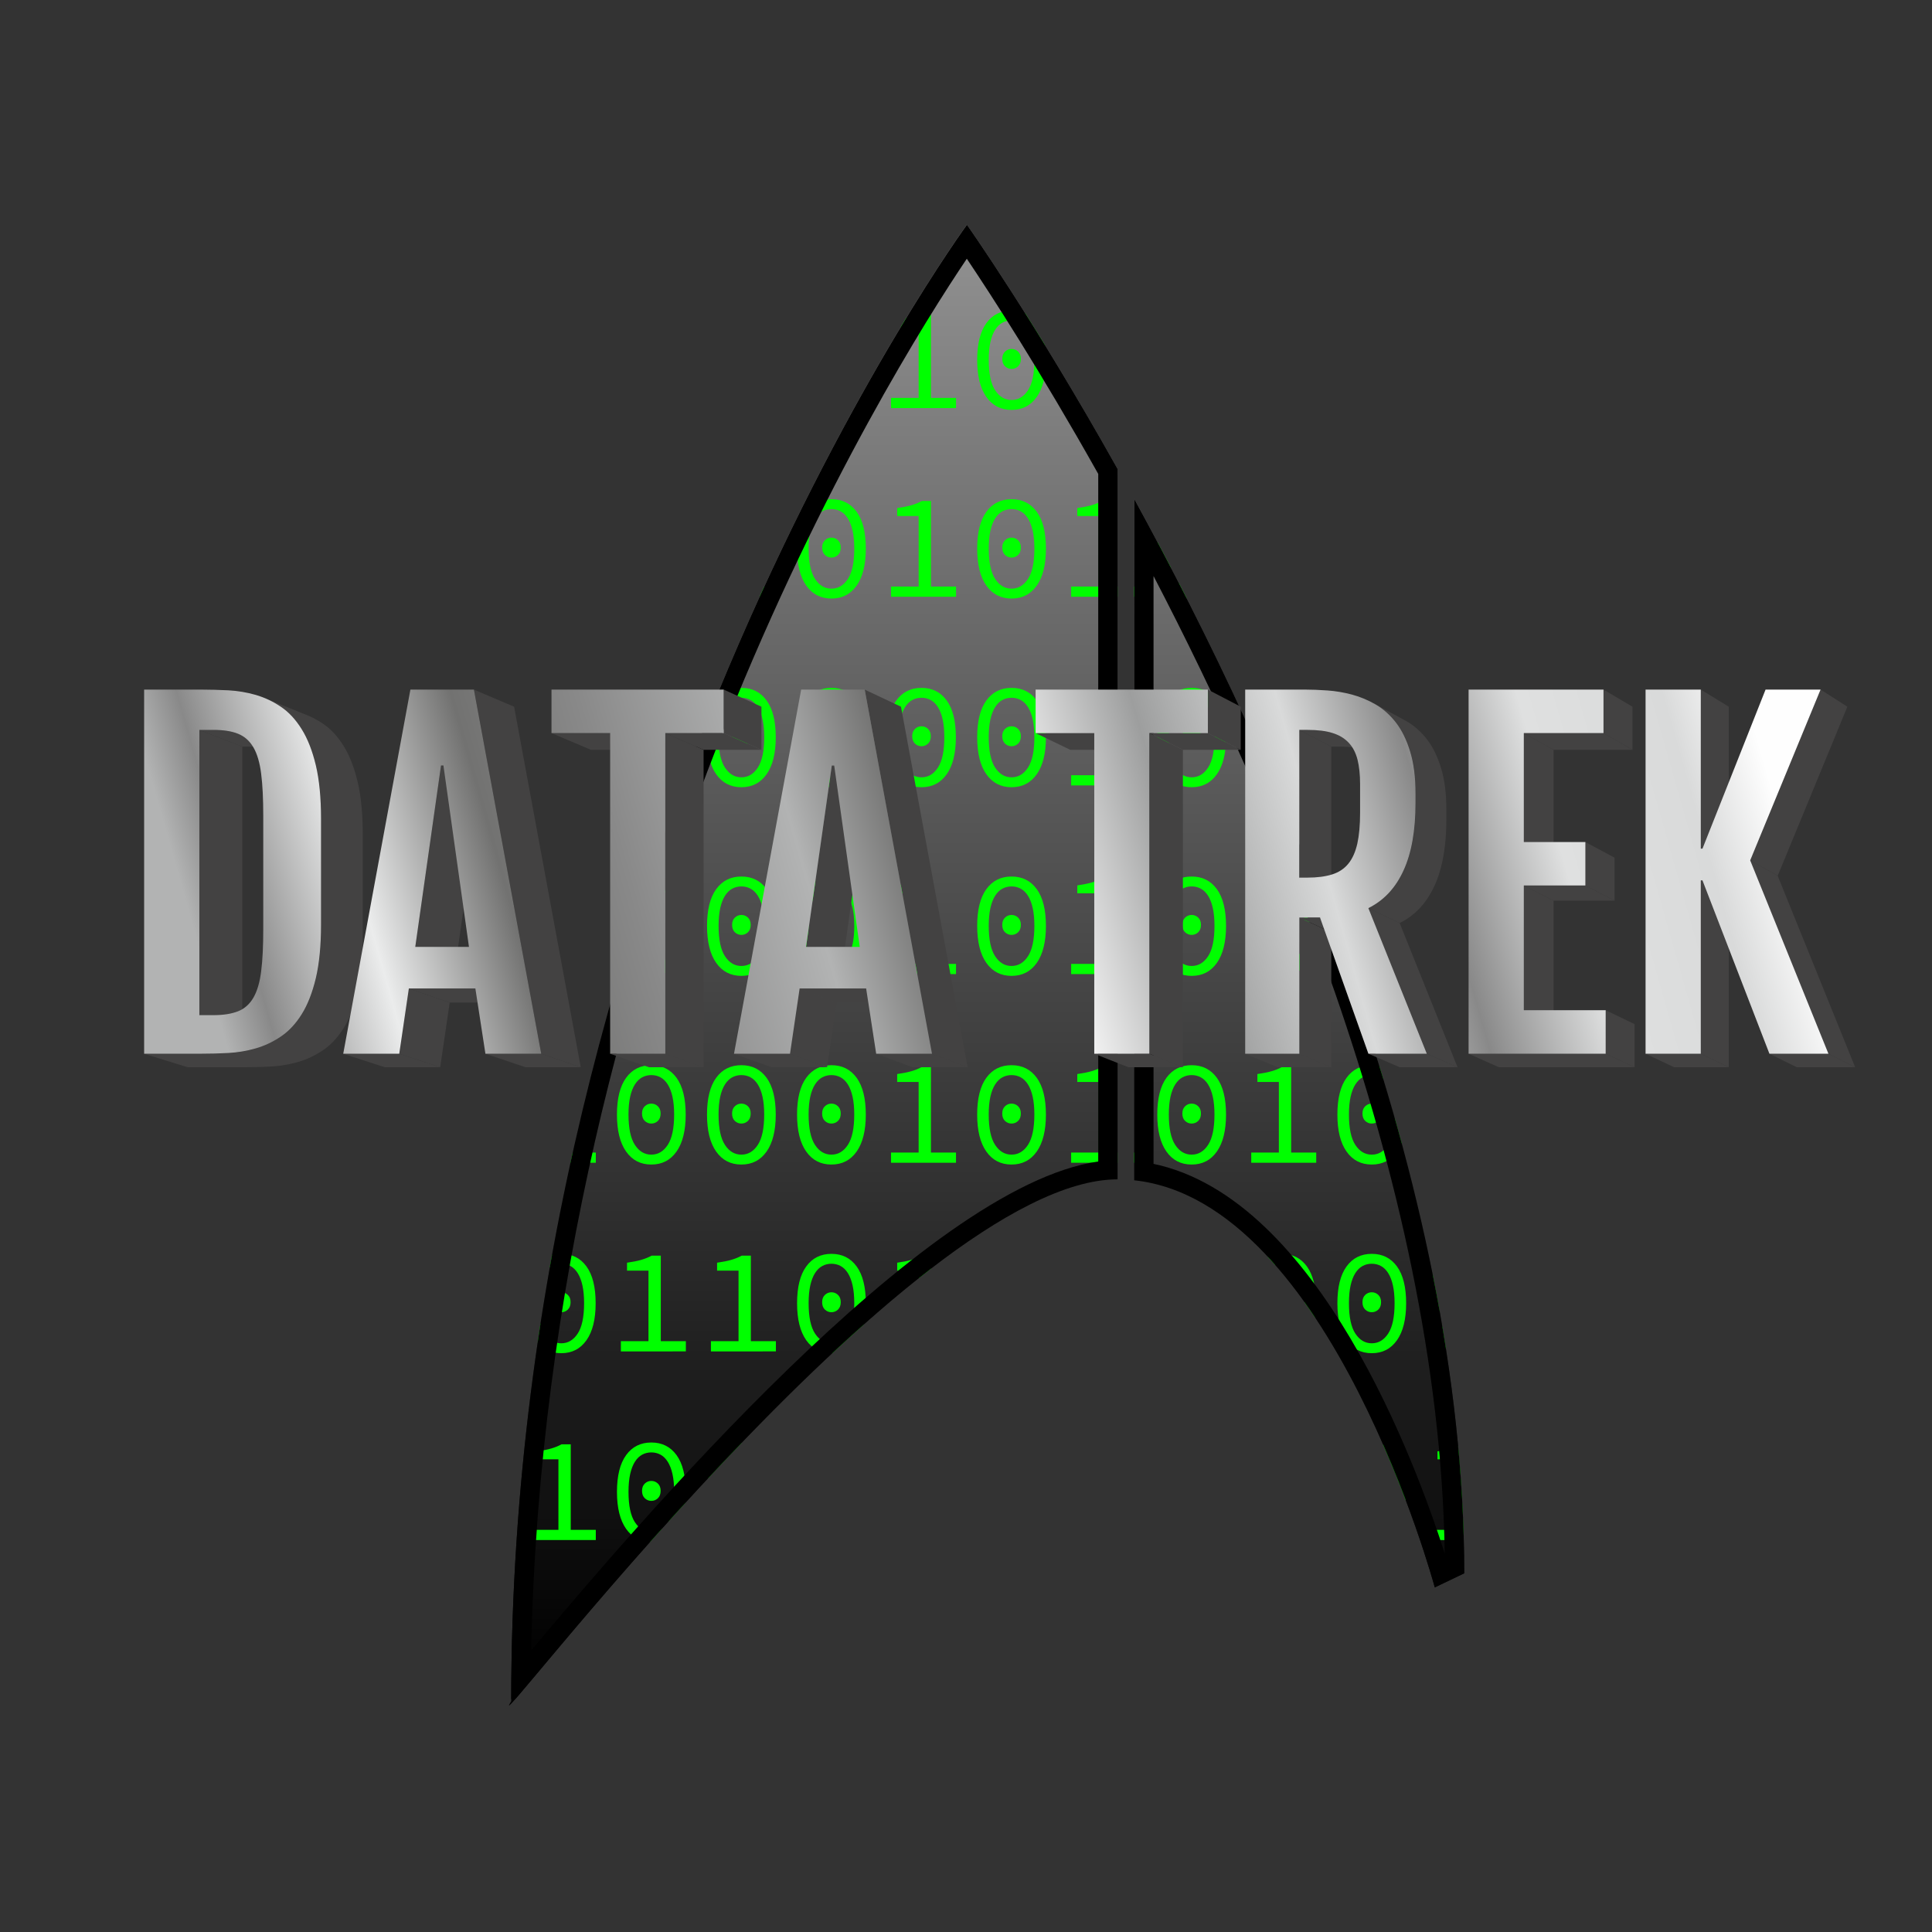 <?xml version="1.0" encoding="UTF-8" standalone="no"?>
<svg
   xmlns:dc="http://purl.org/dc/elements/1.1/"
   xmlns:cc="http://creativecommons.org/ns#"
   xmlns:rdf="http://www.w3.org/1999/02/22-rdf-syntax-ns#"
   xmlns:svg="http://www.w3.org/2000/svg"
   xmlns="http://www.w3.org/2000/svg"
   id="svg160"
   viewBox="0 0 4120.571 4120.571"
   style="clip-rule:evenodd;fill-rule:evenodd;image-rendering:optimizeQuality;shape-rendering:geometricPrecision;text-rendering:geometricPrecision"
   version="1.1"
   height="128"
   width="128"
   xml:space="preserve"><rect x="0" y="0" width="4120.571" height="4120.571" fill="#333333" stroke="none"/>
 <defs
   id="defs38">
  <style
   id="style2"
   type="text/css">
   <![CDATA[
    .fil2 {fill:none}
    .fil4 {fill:#434242}
    .fil3 {fill:black}
    .fil1 {fill:lime;fill-rule:nonzero}
    .fil0 {fill:url(#id0)}
    .fil5 {fill:url(#id1);fill-rule:nonzero}
   ]]>
  </style>
  <linearGradient
   gradientTransform="matrix(0.678,0,0,0.678,0,-3.853)"
   y2="484.01"
   x2="3096.78"
   y1="5271.08"
   x1="3096.73"
   gradientUnits="userSpaceOnUse"
   id="id0">
   <stop
   id="stop4"
   style="stop-opacity:1; stop-color:black"
   offset="0" />
   <stop
   id="stop6"
   style="stop-opacity:1; stop-color:#999999"
   offset="1" />
  </linearGradient>
  <linearGradient
   gradientTransform="matrix(0.678,0,0,0.678,0,-3.853)"
   y2="2079.41"
   x2="5457.83"
   y1="3416.22"
   x1="747.66"
   gradientUnits="userSpaceOnUse"
   id="id1">
   <stop
   id="stop9"
   style="stop-opacity:1; stop-color:#B2B3B3"
   offset="0" />
   <stop
   id="stop11"
   style="stop-opacity:1; stop-color:#898989"
   offset="0.031" />
   <stop
   id="stop13"
   style="stop-opacity:1; stop-color:#EBECEC"
   offset="0.11" />
   <stop
   id="stop15"
   style="stop-opacity:1; stop-color:#727271"
   offset="0.2" />
   <stop
   id="stop17"
   style="stop-opacity:1; stop-color:#898989"
   offset="0.278" />
   <stop
   id="stop19"
   style="stop-opacity:1; stop-color:#B2B3B3"
   offset="0.388" />
   <stop
   id="stop21"
   style="stop-opacity:1; stop-color:#727271"
   offset="0.459" />
   <stop
   id="stop23"
   style="stop-opacity:1; stop-color:#FEFEFE"
   offset="0.522" />
   <stop
   id="stop25"
   style="stop-opacity:1; stop-color:#9D9E9E"
   offset="0.62" />
   <stop
   id="stop27"
   style="stop-opacity:1; stop-color:#D9DADA"
   offset="0.71" />
   <stop
   id="stop29"
   style="stop-opacity:1; stop-color:#898989"
   offset="0.78" />
   <stop
   id="stop31"
   style="stop-opacity:1; stop-color:#DFE0E0"
   offset="0.859" />
   <stop
   id="stop33"
   style="stop-opacity:1; stop-color:#D9DADA"
   offset="0.949" />
   <stop
   id="stop35"
   style="stop-opacity:1; stop-color:#FEFEFE"
   offset="1" />
  </linearGradient>
 
  
  
  
  
  
  
  
  
 </defs>
 <path
   class="fil0"
   d="m 1090.319,3623.822 h 8.63 C 1210.4,3496.649 1990.292,2515.185 2383.451,2515.185 V 1000.073 C 2203.79,679.252 2062.217,479.32 2062.217,479.32 c 0,0 -970.305,1327.098 -971.898,3144.502 z m 2032.461,-268.366 -62.746,30.007 c 0,0 -222.169,-823.6 -641.119,-868.271 V 1064.059 c 308.02,562.319 703.864,1448.827 703.864,2291.397 z"
   id="path41"
   style="fill:url(#id0);stroke-width:0.678" /><path
   class="fil1"
   d="m 2949.681,3080.493 c 11.797,4.231 21.722,11.885 29.77,22.963 13.017,17.925 19.525,44.068 19.525,78.42 0,6.312 -0.224,12.346 -0.671,18.115 -13.898,-36.841 -30.108,-77.248 -48.624,-119.498 z m 103.078,204.142 v -21.77 h 58.895 v -150.447 h -45.77 v -16.963 c 12.169,-1.708 22.305,-3.736 30.414,-6.088 4.759,-1.376 9.254,-2.97 13.498,-4.787 6.217,66.773 10.285,133.519 12.02,200.054 h -69.051 z m -1663.614,-800.895 c -22.834,0 -40.759,-9.227 -53.783,-27.688 -13.017,-18.461 -19.525,-44.759 -19.525,-78.909 0,-34.359 6.508,-60.495 19.525,-78.42 13.024,-17.925 30.949,-26.888 53.783,-26.888 22.834,0 40.759,8.969 53.776,26.888 13.017,17.925 19.525,44.068 19.525,78.42 0,34.149 -6.508,60.447 -19.525,78.909 -13.017,18.461 -30.942,27.688 -53.776,27.688 z m 0,-21.132 c 14.298,0 25.986,-6.929 35.051,-20.807 9.071,-13.871 13.6,-35.424 13.6,-64.665 0,-14.725 -1.173,-27.369 -3.525,-37.925 -2.346,-10.569 -5.708,-19.322 -10.081,-26.251 -4.373,-6.936 -9.553,-12.014 -15.525,-15.214 -5.973,-3.2 -12.481,-4.8 -19.525,-4.8 -7.044,0 -13.553,1.6 -19.525,4.8 -5.98,3.2 -11.153,8.271 -15.525,15.214 -4.38,6.929 -7.736,15.681 -10.088,26.251 -2.346,10.556 -3.525,23.207 -3.525,37.925 0,29.241 4.536,50.786 13.614,64.665 9.064,13.871 20.746,20.807 35.051,20.807 z m 0,-66.258 c -5.336,0 -9.98,-1.871 -13.925,-5.6 -3.953,-3.736 -5.926,-9.024 -5.926,-15.844 0,-6.617 1.973,-11.797 5.926,-15.525 3.946,-3.736 8.59,-5.607 13.925,-5.607 5.336,0 9.973,1.871 13.925,5.607 3.946,3.729 5.925,8.909 5.925,15.525 0,6.82 -1.98,12.108 -5.925,15.844 -3.953,3.729 -8.59,5.6 -13.925,5.6 z m 192.068,87.39 c -22.834,0 -40.759,-9.227 -53.783,-27.688 -13.017,-18.461 -19.525,-44.759 -19.525,-78.909 0,-34.359 6.508,-60.495 19.525,-78.42 13.024,-17.925 30.949,-26.888 53.783,-26.888 22.834,0 40.759,8.969 53.776,26.888 13.017,17.925 19.525,44.068 19.525,78.42 0,34.149 -6.508,60.447 -19.525,78.909 -13.017,18.461 -30.942,27.688 -53.776,27.688 z m 0,-21.132 c 14.298,0 25.986,-6.929 35.051,-20.807 9.071,-13.871 13.6,-35.424 13.6,-64.665 0,-14.725 -1.173,-27.369 -3.525,-37.925 -2.346,-10.569 -5.708,-19.322 -10.081,-26.251 -4.373,-6.936 -9.553,-12.014 -15.525,-15.214 -5.973,-3.2 -12.481,-4.8 -19.525,-4.8 -7.044,0 -13.553,1.6 -19.525,4.8 -5.98,3.2 -11.153,8.271 -15.525,15.214 -4.38,6.929 -7.736,15.681 -10.088,26.251 -2.346,10.556 -3.525,23.207 -3.525,37.925 0,29.241 4.536,50.786 13.614,64.665 9.064,13.871 20.746,20.807 35.051,20.807 z m 0,-66.258 c -5.336,0 -9.98,-1.871 -13.925,-5.6 -3.953,-3.736 -5.926,-9.024 -5.926,-15.844 0,-6.617 1.973,-11.797 5.926,-15.525 3.946,-3.736 8.59,-5.607 13.925,-5.607 5.336,0 9.973,1.871 13.925,5.607 3.946,3.729 5.925,8.909 5.925,15.525 0,6.82 -1.98,12.108 -5.925,15.844 -3.953,3.729 -8.59,5.6 -13.925,5.6 z m 192.068,87.39 c -22.834,0 -40.759,-9.227 -53.783,-27.688 -13.017,-18.461 -19.525,-44.759 -19.525,-78.909 0,-34.359 6.508,-60.495 19.525,-78.42 13.024,-17.925 30.949,-26.888 53.783,-26.888 22.834,0 40.759,8.969 53.776,26.888 13.017,17.925 19.525,44.068 19.525,78.42 0,34.149 -6.508,60.447 -19.525,78.909 -13.017,18.461 -30.942,27.688 -53.776,27.688 z m 0,-21.132 c 14.298,0 25.986,-6.929 35.051,-20.807 9.071,-13.871 13.6,-35.424 13.6,-64.665 0,-14.725 -1.173,-27.369 -3.525,-37.925 -2.346,-10.569 -5.708,-19.322 -10.081,-26.251 -4.373,-6.936 -9.553,-12.014 -15.525,-15.214 -5.973,-3.2 -12.481,-4.8 -19.525,-4.8 -7.044,0 -13.553,1.6 -19.525,4.8 -5.98,3.2 -11.153,8.271 -15.525,15.214 -4.38,6.929 -7.736,15.681 -10.088,26.251 -2.346,10.556 -3.525,23.207 -3.525,37.925 0,29.241 4.536,50.786 13.614,64.665 9.064,13.871 20.746,20.807 35.051,20.807 z m 0,-66.258 c -5.336,0 -9.98,-1.871 -13.925,-5.6 -3.953,-3.736 -5.926,-9.024 -5.926,-15.844 0,-6.617 1.973,-11.797 5.926,-15.525 3.946,-3.736 8.59,-5.607 13.925,-5.607 5.336,0 9.973,1.871 13.925,5.607 3.946,3.729 5.925,8.909 5.925,15.525 0,6.82 -1.98,12.108 -5.925,15.844 -3.953,3.729 -8.59,5.6 -13.925,5.6 z m 127.085,83.546 v -21.77 h 58.895 v -150.447 h -45.769 v -16.963 c 12.169,-1.708 22.305,-3.736 30.413,-6.088 8.108,-2.346 15.464,-5.329 22.081,-8.956 h 19.532 v 182.454 h 53.451 v 21.77 z m 257.051,3.844 c -22.834,0 -40.759,-9.227 -53.783,-27.688 -13.017,-18.461 -19.525,-44.759 -19.525,-78.909 0,-34.359 6.508,-60.495 19.525,-78.42 13.024,-17.925 30.949,-26.888 53.783,-26.888 22.834,0 40.759,8.969 53.776,26.888 13.017,17.925 19.525,44.068 19.525,78.42 0,34.149 -6.508,60.447 -19.525,78.909 -13.017,18.461 -30.942,27.688 -53.776,27.688 z m 0,-21.132 c 14.298,0 25.986,-6.929 35.051,-20.807 9.071,-13.871 13.6,-35.424 13.6,-64.665 0,-14.725 -1.173,-27.369 -3.525,-37.925 -2.346,-10.569 -5.708,-19.322 -10.081,-26.251 -4.373,-6.936 -9.553,-12.014 -15.525,-15.214 -5.973,-3.2 -12.481,-4.8 -19.525,-4.8 -7.044,0 -13.553,1.6 -19.525,4.8 -5.98,3.2 -11.153,8.271 -15.525,15.214 -4.38,6.929 -7.736,15.681 -10.088,26.251 -2.346,10.556 -3.525,23.207 -3.525,37.925 0,29.241 4.536,50.786 13.614,64.665 9.064,13.871 20.746,20.807 35.051,20.807 z m 0,-66.258 c -5.336,0 -9.98,-1.871 -13.925,-5.6 -3.953,-3.736 -5.926,-9.024 -5.926,-15.844 0,-6.617 1.973,-11.797 5.926,-15.525 3.946,-3.736 8.59,-5.607 13.925,-5.607 5.336,0 9.973,1.871 13.925,5.607 3.946,3.729 5.925,8.909 5.925,15.525 0,6.82 -1.98,12.108 -5.925,15.844 -3.953,3.729 -8.59,5.6 -13.925,5.6 z m 127.085,83.546 v -21.77 h 58.895 v -150.447 h -45.769 v -16.963 c 12.169,-1.708 22.305,-3.736 30.413,-6.088 8.108,-2.346 15.464,-5.329 22.081,-8.956 h 19.532 v 182.454 h 13.803 v 21.77 z m 134.414,-21.77 h 4.19 v 21.77 h -4.19 z m 122.637,25.613 c -22.834,0 -40.759,-9.227 -53.783,-27.688 -13.017,-18.461 -19.525,-44.759 -19.525,-78.909 0,-34.359 6.508,-60.495 19.525,-78.42 13.024,-17.925 30.949,-26.888 53.783,-26.888 22.834,0 40.759,8.969 53.776,26.888 13.017,17.925 19.525,44.068 19.525,78.42 0,34.149 -6.508,60.447 -19.525,78.909 -13.017,18.461 -30.942,27.688 -53.776,27.688 z m 0,-21.132 c 14.298,0 25.986,-6.929 35.051,-20.807 9.071,-13.871 13.6,-35.424 13.6,-64.665 0,-14.725 -1.173,-27.369 -3.525,-37.925 -2.346,-10.569 -5.708,-19.322 -10.081,-26.251 -4.373,-6.936 -9.553,-12.014 -15.525,-15.214 -5.973,-3.2 -12.481,-4.8 -19.525,-4.8 -7.044,0 -13.553,1.6 -19.525,4.8 -5.98,3.2 -11.153,8.271 -15.525,15.214 -4.38,6.929 -7.736,15.681 -10.088,26.251 -2.346,10.556 -3.525,23.207 -3.525,37.925 0,29.241 4.536,50.786 13.614,64.665 9.064,13.871 20.746,20.807 35.051,20.807 z m 0,-66.258 c -5.336,0 -9.98,-1.871 -13.925,-5.6 -3.953,-3.736 -5.926,-9.024 -5.926,-15.844 0,-6.617 1.973,-11.797 5.926,-15.525 3.946,-3.736 8.59,-5.607 13.925,-5.607 5.336,0 9.973,1.871 13.925,5.607 3.946,3.729 5.925,8.909 5.925,15.525 0,6.82 -1.98,12.108 -5.925,15.844 -3.953,3.729 -8.59,5.6 -13.925,5.6 z m 127.085,83.546 v -21.77 h 58.895 v -150.447 h -45.769 v -16.963 c 12.169,-1.708 22.305,-3.736 30.413,-6.088 8.108,-2.346 15.464,-5.329 22.081,-8.956 h 19.532 v 182.454 h 53.451 v 21.77 z m 257.051,3.844 c -22.834,0 -40.759,-9.227 -53.783,-27.688 -13.017,-18.461 -19.525,-44.759 -19.525,-78.909 0,-34.359 6.508,-60.495 19.525,-78.42 13.024,-17.925 30.949,-26.888 53.783,-26.888 5.607,0 10.915,0.542 15.939,1.627 2.82,9.125 5.634,18.264 8.407,27.417 -1.546,-1.186 -3.152,-2.231 -4.82,-3.119 -5.973,-3.2 -12.481,-4.8 -19.525,-4.8 -7.044,0 -13.553,1.6 -19.525,4.8 -5.98,3.2 -11.153,8.271 -15.525,15.213 -4.38,6.929 -7.736,15.681 -10.088,26.251 -2.346,10.556 -3.525,23.207 -3.525,37.925 0,29.241 4.536,50.786 13.614,64.664 9.064,13.871 20.746,20.807 35.051,20.807 14.298,0 25.986,-6.929 35.051,-20.807 8.4,-12.841 12.902,-32.251 13.525,-58.251 5.105,18 10.115,36.041 15.01,54.129 -2.705,6.807 -5.98,12.929 -9.817,18.373 -13.017,18.461 -30.942,27.688 -53.776,27.688 z m 0,-87.39 c -5.336,0 -9.98,-1.871 -13.925,-5.6 -3.953,-3.736 -5.926,-9.024 -5.926,-15.844 0,-6.617 1.973,-11.797 5.926,-15.525 3.946,-3.736 8.59,-5.607 13.925,-5.607 5.336,0 9.973,1.871 13.925,5.607 3.946,3.729 5.925,8.909 5.925,15.525 0,6.82 -1.98,12.108 -5.925,15.844 -3.953,3.729 -8.59,5.6 -13.925,5.6 z m -1728.597,489.756 c -20.827,0 -37.58,-7.688 -50.244,-23.058 1.993,-13.627 3.966,-27.281 6.054,-40.82 2.217,8.712 5.268,16.027 9.139,21.939 9.064,13.871 20.746,20.807 35.051,20.807 14.298,0 25.986,-6.929 35.051,-20.807 9.071,-13.871 13.6,-35.424 13.6,-64.664 0,-14.726 -1.173,-27.369 -3.525,-37.925 -2.346,-10.569 -5.708,-19.322 -10.081,-26.251 -4.373,-6.936 -9.553,-12.014 -15.525,-15.214 -5.973,-3.2 -12.481,-4.8 -19.525,-4.8 -7.044,0 -13.553,1.6 -19.526,4.8 -1.702,0.908 -3.322,1.973 -4.902,3.187 1.559,-8.861 3.098,-17.736 4.705,-26.556 6.115,-1.708 12.685,-2.556 19.722,-2.556 22.834,0 40.759,8.97 53.776,26.888 13.017,17.925 19.526,44.068 19.526,78.42 0,34.149 -6.508,60.447 -19.526,78.909 -13.017,18.461 -30.942,27.688 -53.776,27.688 z m 0,-87.39 c -5.335,0 -9.98,-1.871 -13.925,-5.6 -3.953,-3.736 -5.925,-9.024 -5.925,-15.844 0,-6.617 1.973,-11.797 5.925,-15.525 3.946,-3.736 8.59,-5.607 13.925,-5.607 5.336,0 9.973,1.871 13.925,5.607 3.946,3.729 5.925,8.909 5.925,15.525 0,6.82 -1.98,12.108 -5.925,15.844 -3.953,3.729 -8.59,5.6 -13.925,5.6 z m 127.085,83.546 v -21.77 h 58.895 v -150.447 h -45.77 v -16.963 c 12.169,-1.708 22.305,-3.736 30.414,-6.088 8.108,-2.346 15.464,-5.329 22.081,-8.956 h 19.532 v 182.454 h 53.451 v 21.77 z m 192.068,0 v -21.77 h 58.895 v -150.447 h -45.77 v -16.963 c 12.169,-1.708 22.305,-3.736 30.414,-6.088 8.108,-2.346 15.464,-5.329 22.081,-8.956 h 19.532 v 182.454 h 53.451 v 21.77 z m 257.051,3.844 c -22.834,0 -40.759,-9.227 -53.783,-27.688 -13.017,-18.461 -19.525,-44.759 -19.525,-78.909 0,-34.359 6.508,-60.495 19.525,-78.42 13.024,-17.925 30.949,-26.888 53.783,-26.888 22.834,0 40.759,8.97 53.776,26.888 13.017,17.925 19.525,44.068 19.525,78.42 0,17.315 -1.675,32.61 -5.024,45.892 -22.23,19.742 -44.434,40.047 -66.576,60.698 l -1.702,0.014 z m 0,-21.132 c 14.298,0 25.986,-6.929 35.051,-20.807 9.071,-13.871 13.6,-35.424 13.6,-64.664 0,-14.726 -1.173,-27.369 -3.525,-37.925 -2.346,-10.569 -5.708,-19.322 -10.081,-26.251 -4.373,-6.936 -9.553,-12.014 -15.525,-15.214 -5.973,-3.2 -12.481,-4.8 -19.525,-4.8 -7.044,0 -13.553,1.6 -19.526,4.8 -5.98,3.2 -11.152,8.271 -15.525,15.214 -4.38,6.929 -7.736,15.681 -10.088,26.251 -2.346,10.556 -3.525,23.207 -3.525,37.925 0,29.241 4.536,50.786 13.614,64.664 9.064,13.871 20.746,20.807 35.051,20.807 z m 0,-66.258 c -5.335,0 -9.98,-1.871 -13.925,-5.6 -3.953,-3.736 -5.925,-9.024 -5.925,-15.844 0,-6.617 1.973,-11.797 5.925,-15.525 3.946,-3.736 8.59,-5.607 13.925,-5.607 5.336,0 9.973,1.871 13.925,5.607 3.946,3.729 5.925,8.909 5.925,15.525 0,6.82 -1.98,12.108 -5.925,15.844 -3.953,3.729 -8.59,5.6 -13.925,5.6 z m 185.98,-72.508 v -16.169 h -45.77 v -16.963 c 12.169,-1.708 22.305,-3.736 30.414,-6.088 8.108,-2.346 15.464,-5.329 22.081,-8.956 h 19.532 v 27.627 c -8.725,6.725 -17.485,13.586 -26.258,20.549 z m 744.705,-45.749 c 8.732,-4.183 18.624,-6.271 29.648,-6.271 22.834,0 40.759,8.97 53.776,26.888 13.017,17.925 19.526,44.068 19.526,78.42 0,11.01 -0.678,21.2 -2.027,30.576 -7.383,-11.085 -14.929,-22.041 -22.624,-32.813 -0.115,-13.77 -1.288,-25.668 -3.512,-35.695 -2.346,-10.569 -5.708,-19.322 -10.081,-26.251 -4.373,-6.936 -9.553,-12.014 -15.525,-15.213 -5.973,-3.2 -12.481,-4.8 -19.526,-4.8 -4.963,0 -9.661,0.793 -14.095,2.386 -5.132,-5.851 -10.312,-11.586 -15.546,-17.241 z m 221.715,205.641 c -22.834,0 -40.759,-9.227 -53.783,-27.688 -13.017,-18.461 -19.525,-44.759 -19.525,-78.908 0,-34.359 6.508,-60.495 19.525,-78.42 13.024,-17.925 30.949,-26.888 53.783,-26.888 22.834,0 40.759,8.97 53.776,26.888 13.017,17.925 19.526,44.068 19.526,78.42 0,34.149 -6.508,60.447 -19.526,78.908 -13.017,18.461 -30.942,27.688 -53.776,27.688 z m 0,-21.132 c 14.298,0 25.986,-6.929 35.051,-20.807 9.071,-13.871 13.6,-35.424 13.6,-64.664 0,-14.725 -1.173,-27.369 -3.525,-37.925 -2.346,-10.569 -5.708,-19.322 -10.081,-26.251 -4.373,-6.936 -9.553,-12.014 -15.525,-15.214 -5.973,-3.2 -12.481,-4.8 -19.525,-4.8 -7.044,0 -13.553,1.6 -19.525,4.8 -5.98,3.2 -11.153,8.271 -15.525,15.214 -4.38,6.929 -7.736,15.681 -10.088,26.251 -2.346,10.556 -3.525,23.207 -3.525,37.925 0,29.241 4.536,50.786 13.614,64.664 9.064,13.871 20.746,20.807 35.051,20.807 z m 0,-66.258 c -5.336,0 -9.98,-1.871 -13.925,-5.6 -3.953,-3.736 -5.925,-9.024 -5.925,-15.844 0,-6.617 1.973,-11.797 5.925,-15.525 3.946,-3.736 8.59,-5.607 13.925,-5.607 5.336,0 9.973,1.871 13.925,5.607 3.946,3.729 5.925,8.909 5.925,15.525 0,6.82 -1.98,12.108 -5.925,15.844 -3.953,3.729 -8.59,5.6 -13.925,5.6 z m 158.224,78.644 c -7.586,-4.542 -14.23,-10.861 -19.939,-18.949 -13.017,-18.461 -19.525,-44.759 -19.525,-78.909 0,-25.505 3.586,-46.475 10.759,-62.922 4.956,24.732 9.661,49.498 14.136,74.305 0.732,16.292 3.091,29.81 7.085,40.576 2.59,15.288 5.098,30.59 7.485,45.898 z m -1951.803,407.268 v -21.77 h 58.895 V 3112.405 h -45.77 v -16.963 c 12.169,-1.708 22.305,-3.736 30.414,-6.088 8.108,-2.346 15.464,-5.329 22.081,-8.956 h 19.532 v 182.454 h 53.451 v 21.77 z m 254.42,3.803 c -21.58,-0.685 -38.63,-9.905 -51.153,-27.648 -13.017,-18.461 -19.526,-44.759 -19.526,-78.908 0,-34.359 6.508,-60.495 19.526,-78.42 13.024,-17.925 30.949,-26.888 53.783,-26.888 22.834,0 40.759,8.97 53.776,26.888 13.017,17.925 19.525,44.068 19.525,78.42 0,8.373 -0.386,16.278 -1.173,23.708 -12.461,13.62 -24.712,27.125 -36.773,40.488 8.868,-13.892 13.295,-35.281 13.295,-64.19 0,-14.725 -1.173,-27.369 -3.526,-37.925 -2.346,-10.569 -5.708,-19.322 -10.081,-26.251 -4.373,-6.936 -9.553,-12.014 -15.525,-15.214 -5.973,-3.2 -12.481,-4.8 -19.526,-4.8 -7.044,0 -13.553,1.6 -19.525,4.8 -5.98,3.2 -11.152,8.271 -15.525,15.214 -4.38,6.929 -7.736,15.681 -10.088,26.251 -2.346,10.556 -3.526,23.207 -3.526,37.925 0,29.241 4.536,50.786 13.614,64.665 9.064,13.871 20.746,20.807 35.051,20.807 8.603,0 16.258,-2.508 22.963,-7.532 -8.644,9.627 -17.173,19.173 -25.593,28.624 z m 2.631,-87.349 c -5.336,0 -9.98,-1.871 -13.925,-5.6 -3.953,-3.736 -5.925,-9.024 -5.925,-15.844 0,-6.617 1.973,-11.797 5.925,-15.525 3.946,-3.736 8.59,-5.607 13.925,-5.607 5.336,0 9.973,1.871 13.925,5.607 3.946,3.729 5.926,8.908 5.926,15.525 0,6.82 -1.98,12.108 -5.926,15.844 -3.953,3.729 -8.59,5.6 -13.925,5.6 z m 120.515,-47.912 c 2.732,-20.603 8.651,-37.18 17.77,-49.722 13.024,-17.925 30.949,-26.888 53.783,-26.888 l 1.017,0.01 c -24.651,25.607 -48.881,51.22 -72.563,76.61 z m 71.552,-1474.183 c -22.834,0 -40.759,-9.227 -53.783,-27.688 -13.017,-18.461 -19.526,-44.759 -19.526,-78.909 0,-34.359 6.508,-60.495 19.526,-78.42 13.024,-17.925 30.949,-26.888 53.783,-26.888 22.834,0 40.759,8.97 53.776,26.888 13.017,17.925 19.525,44.068 19.525,78.42 0,34.149 -6.508,60.447 -19.525,78.909 -13.017,18.461 -30.942,27.688 -53.776,27.688 z m 0,-21.132 c 14.298,0 25.986,-6.929 35.051,-20.807 9.071,-13.871 13.6,-35.424 13.6,-64.664 0,-14.725 -1.173,-27.369 -3.526,-37.925 -2.346,-10.569 -5.708,-19.322 -10.081,-26.251 -4.373,-6.936 -9.553,-12.014 -15.525,-15.213 -5.973,-3.2 -12.481,-4.8 -19.526,-4.8 -7.044,0 -13.553,1.6 -19.525,4.8 -5.98,3.2 -11.152,8.271 -15.525,15.213 -4.38,6.929 -7.736,15.681 -10.088,26.251 -2.346,10.556 -3.526,23.207 -3.526,37.925 0,29.241 4.536,50.786 13.614,64.664 9.064,13.871 20.746,20.807 35.051,20.807 z m 0,-66.258 c -5.336,0 -9.98,-1.871 -13.925,-5.6 -3.953,-3.736 -5.925,-9.024 -5.925,-15.844 0,-6.617 1.973,-11.797 5.925,-15.525 3.946,-3.736 8.59,-5.607 13.925,-5.607 5.336,0 9.973,1.871 13.925,5.607 3.946,3.729 5.926,8.908 5.926,15.525 0,6.82 -1.98,12.108 -5.926,15.844 -3.953,3.729 -8.59,5.6 -13.925,5.6 z m 192.068,87.39 c -22.834,0 -40.759,-9.227 -53.783,-27.688 -13.017,-18.461 -19.526,-44.759 -19.526,-78.909 0,-34.359 6.508,-60.495 19.526,-78.42 13.024,-17.925 30.949,-26.888 53.783,-26.888 22.834,0 40.759,8.97 53.776,26.888 13.017,17.925 19.525,44.068 19.525,78.42 0,34.149 -6.508,60.447 -19.525,78.909 -13.017,18.461 -30.942,27.688 -53.776,27.688 z m 0,-21.132 c 14.298,0 25.986,-6.929 35.051,-20.807 9.071,-13.871 13.6,-35.424 13.6,-64.664 0,-14.725 -1.173,-27.369 -3.526,-37.925 -2.346,-10.569 -5.708,-19.322 -10.081,-26.251 -4.373,-6.936 -9.553,-12.014 -15.525,-15.213 -5.973,-3.2 -12.481,-4.8 -19.526,-4.8 -7.044,0 -13.553,1.6 -19.525,4.8 -5.98,3.2 -11.152,8.271 -15.525,15.213 -4.38,6.929 -7.736,15.681 -10.088,26.251 -2.346,10.556 -3.526,23.207 -3.526,37.925 0,29.241 4.536,50.786 13.614,64.664 9.064,13.871 20.746,20.807 35.051,20.807 z m 0,-66.258 c -5.336,0 -9.98,-1.871 -13.925,-5.6 -3.953,-3.736 -5.925,-9.024 -5.925,-15.844 0,-6.617 1.973,-11.797 5.925,-15.525 3.946,-3.736 8.59,-5.607 13.925,-5.607 5.336,0 9.973,1.871 13.925,5.607 3.946,3.729 5.926,8.908 5.926,15.525 0,6.82 -1.98,12.108 -5.926,15.844 -3.953,3.729 -8.59,5.6 -13.925,5.6 z m 192.068,87.39 c -22.834,0 -40.759,-9.227 -53.783,-27.688 -13.017,-18.461 -19.526,-44.759 -19.526,-78.909 0,-34.359 6.508,-60.495 19.526,-78.42 13.024,-17.925 30.949,-26.888 53.783,-26.888 22.834,0 40.759,8.97 53.776,26.888 13.017,17.925 19.525,44.068 19.525,78.42 0,34.149 -6.508,60.447 -19.525,78.909 -13.017,18.461 -30.942,27.688 -53.776,27.688 z m 0,-21.132 c 14.298,0 25.986,-6.929 35.051,-20.807 9.071,-13.871 13.6,-35.424 13.6,-64.664 0,-14.725 -1.173,-27.369 -3.526,-37.925 -2.346,-10.569 -5.708,-19.322 -10.081,-26.251 -4.373,-6.936 -9.553,-12.014 -15.525,-15.213 -5.973,-3.2 -12.481,-4.8 -19.526,-4.8 -7.044,0 -13.553,1.6 -19.525,4.8 -5.98,3.2 -11.152,8.271 -15.525,15.213 -4.38,6.929 -7.736,15.681 -10.088,26.251 -2.346,10.556 -3.526,23.207 -3.526,37.925 0,29.241 4.536,50.786 13.614,64.664 9.064,13.871 20.746,20.807 35.051,20.807 z m 0,-66.258 c -5.336,0 -9.98,-1.871 -13.925,-5.6 -3.953,-3.736 -5.925,-9.024 -5.925,-15.844 0,-6.617 1.973,-11.797 5.925,-15.525 3.946,-3.736 8.59,-5.607 13.925,-5.607 5.336,0 9.973,1.871 13.925,5.607 3.946,3.729 5.926,8.908 5.926,15.525 0,6.82 -1.98,12.108 -5.926,15.844 -3.953,3.729 -8.59,5.6 -13.925,5.6 z m 192.068,87.39 c -22.834,0 -40.759,-9.227 -53.783,-27.688 -13.017,-18.461 -19.526,-44.759 -19.526,-78.909 0,-34.359 6.508,-60.495 19.526,-78.42 13.024,-17.925 30.949,-26.888 53.783,-26.888 22.834,0 40.759,8.97 53.776,26.888 13.017,17.925 19.525,44.068 19.525,78.42 0,34.149 -6.508,60.447 -19.525,78.909 -13.017,18.461 -30.942,27.688 -53.776,27.688 z m 0,-21.132 c 14.298,0 25.986,-6.929 35.051,-20.807 9.071,-13.871 13.6,-35.424 13.6,-64.664 0,-14.725 -1.173,-27.369 -3.526,-37.925 -2.346,-10.569 -5.708,-19.322 -10.081,-26.251 -4.373,-6.936 -9.553,-12.014 -15.525,-15.213 -5.973,-3.2 -12.481,-4.8 -19.526,-4.8 -7.044,0 -13.553,1.6 -19.525,4.8 -5.98,3.2 -11.152,8.271 -15.525,15.213 -4.38,6.929 -7.736,15.681 -10.088,26.251 -2.346,10.556 -3.526,23.207 -3.526,37.925 0,29.241 4.536,50.786 13.614,64.664 9.064,13.871 20.746,20.807 35.051,20.807 z m 0,-66.258 c -5.336,0 -9.98,-1.871 -13.925,-5.6 -3.953,-3.736 -5.925,-9.024 -5.925,-15.844 0,-6.617 1.973,-11.797 5.925,-15.525 3.946,-3.736 8.59,-5.607 13.925,-5.607 5.336,0 9.973,1.871 13.925,5.607 3.946,3.729 5.926,8.908 5.926,15.525 0,6.82 -1.98,12.108 -5.926,15.844 -3.953,3.729 -8.59,5.6 -13.925,5.6 z m 127.085,83.546 v -21.77 h 58.895 v -150.447 h -45.77 v -16.963 c 12.169,-1.708 22.305,-3.736 30.414,-6.088 8.108,-2.346 15.464,-5.329 22.081,-8.956 h 19.532 v 182.454 h 13.803 v 21.77 z m 134.413,-21.77 h 4.19 v 21.77 h -4.19 z m 122.637,25.614 c -22.834,0 -40.759,-9.227 -53.783,-27.688 -13.017,-18.461 -19.526,-44.759 -19.526,-78.909 0,-34.359 6.508,-60.495 19.526,-78.42 13.024,-17.925 30.949,-26.888 53.783,-26.888 22.834,0 40.759,8.97 53.776,26.888 13.017,17.925 19.525,44.068 19.525,78.42 0,34.149 -6.508,60.447 -19.525,78.909 -13.017,18.461 -30.942,27.688 -53.776,27.688 z m 0,-21.132 c 14.298,0 25.986,-6.929 35.051,-20.807 9.071,-13.871 13.6,-35.424 13.6,-64.664 0,-14.725 -1.173,-27.369 -3.526,-37.925 -2.346,-10.569 -5.708,-19.322 -10.081,-26.251 -4.373,-6.936 -9.553,-12.014 -15.525,-15.213 -5.973,-3.2 -12.481,-4.8 -19.526,-4.8 -7.044,0 -13.553,1.6 -19.525,4.8 -5.98,3.2 -11.152,8.271 -15.525,15.213 -4.38,6.929 -7.736,15.681 -10.088,26.251 -2.346,10.556 -3.526,23.207 -3.526,37.925 0,29.241 4.536,50.786 13.614,64.664 9.064,13.871 20.746,20.807 35.051,20.807 z m 0,-66.258 c -5.336,0 -9.98,-1.871 -13.925,-5.6 -3.953,-3.736 -5.925,-9.024 -5.925,-15.844 0,-6.617 1.973,-11.797 5.925,-15.525 3.946,-3.736 8.59,-5.607 13.925,-5.607 5.336,0 9.973,1.871 13.925,5.607 3.946,3.729 5.926,8.908 5.926,15.525 0,6.82 -1.98,12.108 -5.926,15.844 -3.953,3.729 -8.59,5.6 -13.925,5.6 z m 127.085,83.546 v -21.77 h 40.603 l 9.492,21.77 z m -1279.478,406.217 c -22.834,0 -40.759,-9.227 -53.783,-27.688 -2.027,-2.881 -3.905,-5.953 -5.607,-9.207 4.142,-13.756 8.305,-27.43 12.508,-41.044 2.095,15.139 6.041,27.139 11.837,36.007 9.064,13.871 20.746,20.807 35.051,20.807 14.298,0 25.986,-6.929 35.051,-20.807 9.071,-13.871 13.6,-35.424 13.6,-64.664 0,-14.726 -1.173,-27.369 -3.525,-37.925 -2.346,-10.569 -5.708,-19.322 -10.081,-26.251 -4.373,-6.936 -9.553,-12.014 -15.525,-15.214 -5.973,-3.2 -12.481,-4.8 -19.525,-4.8 -3.973,0 -7.776,0.508 -11.417,1.532 2.502,-7.58 5.058,-15.037 7.573,-22.57 1.268,-0.061 2.549,-0.088 3.844,-0.088 22.834,0 40.759,8.97 53.776,26.888 13.017,17.925 19.525,44.068 19.525,78.42 0,34.149 -6.508,60.447 -19.525,78.909 -13.017,18.461 -30.942,27.688 -53.776,27.688 z m 0,-87.39 c -5.336,0 -9.98,-1.871 -13.925,-5.6 -3.953,-3.736 -5.926,-9.024 -5.926,-15.844 0,-6.617 1.973,-11.797 5.926,-15.525 3.946,-3.736 8.59,-5.607 13.925,-5.607 5.336,0 9.973,1.871 13.925,5.607 3.946,3.729 5.925,8.908 5.925,15.525 0,6.82 -1.98,12.108 -5.925,15.844 -3.953,3.729 -8.59,5.6 -13.925,5.6 z m 192.068,87.39 c -22.834,0 -40.759,-9.227 -53.783,-27.688 -13.017,-18.461 -19.525,-44.759 -19.525,-78.909 0,-34.359 6.508,-60.495 19.525,-78.42 13.024,-17.925 30.949,-26.888 53.783,-26.888 22.834,0 40.759,8.97 53.776,26.888 13.017,17.925 19.525,44.068 19.525,78.42 0,34.149 -6.508,60.447 -19.525,78.909 -13.017,18.461 -30.942,27.688 -53.776,27.688 z m 0,-21.132 c 14.298,0 25.986,-6.929 35.051,-20.807 9.071,-13.871 13.6,-35.424 13.6,-64.664 0,-14.725 -1.173,-27.369 -3.525,-37.925 -2.346,-10.569 -5.708,-19.322 -10.081,-26.251 -4.373,-6.936 -9.553,-12.014 -15.525,-15.213 -5.973,-3.2 -12.481,-4.8 -19.525,-4.8 -7.044,0 -13.553,1.6 -19.525,4.8 -5.98,3.2 -11.153,8.271 -15.525,15.213 -4.38,6.929 -7.736,15.681 -10.088,26.251 -2.346,10.556 -3.525,23.207 -3.525,37.925 0,29.241 4.536,50.786 13.614,64.664 9.064,13.871 20.746,20.807 35.051,20.807 z m 0,-66.258 c -5.336,0 -9.98,-1.871 -13.925,-5.6 -3.953,-3.736 -5.926,-9.024 -5.926,-15.844 0,-6.617 1.973,-11.797 5.926,-15.525 3.946,-3.736 8.59,-5.607 13.925,-5.607 5.336,0 9.973,1.871 13.925,5.607 3.946,3.729 5.925,8.908 5.925,15.525 0,6.82 -1.98,12.108 -5.925,15.844 -3.953,3.729 -8.59,5.6 -13.925,5.6 z m 192.068,87.39 c -22.834,0 -40.759,-9.227 -53.783,-27.688 -13.017,-18.461 -19.525,-44.759 -19.525,-78.909 0,-34.359 6.508,-60.495 19.525,-78.42 13.024,-17.925 30.949,-26.888 53.783,-26.888 22.834,0 40.759,8.97 53.776,26.888 13.017,17.925 19.525,44.068 19.525,78.42 0,34.149 -6.508,60.447 -19.525,78.909 -13.017,18.461 -30.942,27.688 -53.776,27.688 z m 0,-21.132 c 14.298,0 25.986,-6.929 35.051,-20.807 9.071,-13.871 13.6,-35.424 13.6,-64.664 0,-14.725 -1.173,-27.369 -3.525,-37.925 -2.346,-10.569 -5.708,-19.322 -10.081,-26.251 -4.373,-6.936 -9.553,-12.014 -15.525,-15.213 -5.973,-3.2 -12.481,-4.8 -19.525,-4.8 -7.044,0 -13.553,1.6 -19.525,4.8 -5.98,3.2 -11.153,8.271 -15.525,15.213 -4.38,6.929 -7.736,15.681 -10.088,26.251 -2.346,10.556 -3.525,23.207 -3.525,37.925 0,29.241 4.536,50.786 13.614,64.664 9.064,13.871 20.746,20.807 35.051,20.807 z m 0,-66.258 c -5.336,0 -9.98,-1.871 -13.925,-5.6 -3.953,-3.736 -5.926,-9.024 -5.926,-15.844 0,-6.617 1.973,-11.797 5.926,-15.525 3.946,-3.736 8.59,-5.607 13.925,-5.607 5.336,0 9.973,1.871 13.925,5.607 3.946,3.729 5.925,8.908 5.925,15.525 0,6.82 -1.98,12.108 -5.925,15.844 -3.953,3.729 -8.59,5.6 -13.925,5.6 z M 1900.4,2077.51 v -21.77 h 58.895 v -150.447 h -45.769 v -16.963 c 12.169,-1.708 22.305,-3.736 30.413,-6.088 8.108,-2.346 15.464,-5.329 22.081,-8.956 h 19.532 v 182.454 h 53.451 v 21.77 z m 257.051,3.844 c -22.834,0 -40.759,-9.227 -53.783,-27.688 -13.017,-18.461 -19.525,-44.759 -19.525,-78.909 0,-34.359 6.508,-60.495 19.525,-78.42 13.024,-17.925 30.949,-26.888 53.783,-26.888 22.834,0 40.759,8.97 53.776,26.888 13.017,17.925 19.525,44.068 19.525,78.42 0,34.149 -6.508,60.447 -19.525,78.909 -13.017,18.461 -30.942,27.688 -53.776,27.688 z m 0,-21.132 c 14.298,0 25.986,-6.929 35.051,-20.807 9.071,-13.871 13.6,-35.424 13.6,-64.664 0,-14.725 -1.173,-27.369 -3.525,-37.925 -2.346,-10.569 -5.708,-19.322 -10.081,-26.251 -4.373,-6.936 -9.553,-12.014 -15.525,-15.213 -5.973,-3.2 -12.481,-4.8 -19.525,-4.8 -7.044,0 -13.553,1.6 -19.525,4.8 -5.98,3.2 -11.153,8.271 -15.525,15.213 -4.38,6.929 -7.736,15.681 -10.088,26.251 -2.346,10.556 -3.525,23.207 -3.525,37.925 0,29.241 4.536,50.786 13.614,64.664 9.064,13.871 20.746,20.807 35.051,20.807 z m 0,-66.258 c -5.336,0 -9.98,-1.871 -13.925,-5.6 -3.953,-3.736 -5.926,-9.024 -5.926,-15.844 0,-6.617 1.973,-11.797 5.926,-15.525 3.946,-3.736 8.59,-5.607 13.925,-5.607 5.336,0 9.973,1.871 13.925,5.607 3.946,3.729 5.925,8.908 5.925,15.525 0,6.82 -1.98,12.108 -5.925,15.844 -3.953,3.729 -8.59,5.6 -13.925,5.6 z m 127.085,83.546 v -21.77 h 58.895 v -150.447 h -45.769 v -16.963 c 12.169,-1.708 22.305,-3.736 30.413,-6.088 8.108,-2.346 15.464,-5.329 22.081,-8.956 h 19.532 v 182.454 h 13.803 v 21.77 z m 134.414,-21.77 h 4.19 v 21.77 h -4.19 z m 122.637,25.614 c -22.834,0 -40.759,-9.227 -53.783,-27.688 -13.017,-18.461 -19.525,-44.759 -19.525,-78.909 0,-34.359 6.508,-60.495 19.525,-78.42 13.024,-17.925 30.949,-26.888 53.783,-26.888 22.834,0 40.759,8.97 53.776,26.888 13.017,17.925 19.525,44.068 19.525,78.42 0,34.149 -6.508,60.447 -19.525,78.909 -13.017,18.461 -30.942,27.688 -53.776,27.688 z m 0,-21.132 c 14.298,0 25.986,-6.929 35.051,-20.807 9.071,-13.871 13.6,-35.424 13.6,-64.664 0,-14.725 -1.173,-27.369 -3.525,-37.925 -2.346,-10.569 -5.708,-19.322 -10.081,-26.251 -4.373,-6.936 -9.553,-12.014 -15.525,-15.213 -5.973,-3.2 -12.481,-4.8 -19.525,-4.8 -7.044,0 -13.553,1.6 -19.525,4.8 -5.98,3.2 -11.153,8.271 -15.525,15.213 -4.38,6.929 -7.736,15.681 -10.088,26.251 -2.346,10.556 -3.525,23.207 -3.525,37.925 0,29.241 4.536,50.786 13.614,64.664 9.064,13.871 20.746,20.807 35.051,20.807 z m 0,-66.258 c -5.336,0 -9.98,-1.871 -13.925,-5.6 -3.953,-3.736 -5.926,-9.024 -5.926,-15.844 0,-6.617 1.973,-11.797 5.926,-15.525 3.946,-3.736 8.59,-5.607 13.925,-5.607 5.336,0 9.973,1.871 13.925,5.607 3.946,3.729 5.925,8.908 5.925,15.525 0,6.82 -1.98,12.108 -5.925,15.844 -3.953,3.729 -8.59,5.6 -13.925,5.6 z m 192.068,87.39 c -22.834,0 -40.759,-9.227 -53.783,-27.688 -13.017,-18.461 -19.525,-44.759 -19.525,-78.909 0,-34.359 6.508,-60.495 19.525,-78.42 13.024,-17.925 30.949,-26.888 53.783,-26.888 22.834,0 40.759,8.97 53.776,26.888 13.017,17.925 19.525,44.068 19.525,78.42 0,34.149 -6.508,60.447 -19.525,78.909 -13.017,18.461 -30.942,27.688 -53.776,27.688 z m 0,-21.132 c 14.298,0 25.986,-6.929 35.051,-20.807 9.071,-13.871 13.6,-35.424 13.6,-64.664 0,-14.725 -1.173,-27.369 -3.525,-37.925 -2.346,-10.569 -5.708,-19.322 -10.081,-26.251 -4.373,-6.936 -9.553,-12.014 -15.525,-15.213 -5.973,-3.2 -12.481,-4.8 -19.525,-4.8 -7.044,0 -13.553,1.6 -19.525,4.8 -5.98,3.2 -11.153,8.271 -15.525,15.213 -4.38,6.929 -7.736,15.681 -10.088,26.251 -2.346,10.556 -3.525,23.207 -3.525,37.925 0,29.241 4.536,50.786 13.614,64.664 9.064,13.871 20.746,20.807 35.051,20.807 z m 0,-66.258 c -5.336,0 -9.98,-1.871 -13.925,-5.6 -3.953,-3.736 -5.926,-9.024 -5.926,-15.844 0,-6.617 1.973,-11.797 5.926,-15.525 3.946,-3.736 8.59,-5.607 13.925,-5.607 5.336,0 9.973,1.871 13.925,5.607 3.946,3.729 5.925,8.908 5.925,15.525 0,6.82 -1.98,12.108 -5.925,15.844 -3.953,3.729 -8.59,5.6 -13.925,5.6 z m 127.085,83.546 v -21.77 h 8.447 l 7.715,21.77 z m -1639.146,380.603 h 49.153 v 21.77 h -53.925 c 1.586,-7.261 3.159,-14.542 4.766,-21.77 z M 1900.407,870.398 v -21.77 h 58.895 V 698.181 h -38.549 l 12.285,-20.339 c 3.973,-0.847 7.607,-1.749 10.902,-2.705 8.108,-2.346 15.464,-5.329 22.081,-8.956 h 19.532 v 182.454 h 53.451 v 21.77 H 1900.4 Z m 257.051,3.844 c -22.834,0 -40.759,-9.227 -53.783,-27.688 -13.017,-18.461 -19.525,-44.759 -19.525,-78.908 0,-34.359 6.508,-60.495 19.525,-78.42 13.024,-17.925 30.949,-26.888 53.783,-26.888 10.847,0 20.583,2.02 29.207,6.061 13.166,20.909 27.153,43.39 41.878,67.37 1.478,9.702 2.21,20.325 2.21,31.885 0,34.149 -6.508,60.447 -19.525,78.908 -13.017,18.461 -30.942,27.688 -53.776,27.688 z m 0,-21.132 c 14.298,0 25.986,-6.929 35.051,-20.807 9.071,-13.871 13.6,-35.424 13.6,-64.664 0,-14.725 -1.173,-27.369 -3.525,-37.925 -2.346,-10.569 -5.708,-19.322 -10.081,-26.251 -4.373,-6.936 -9.553,-12.014 -15.525,-15.214 -5.973,-3.2 -12.481,-4.8 -19.525,-4.8 -7.044,0 -13.553,1.6 -19.525,4.8 -5.98,3.2 -11.153,8.271 -15.525,15.214 -4.38,6.929 -7.736,15.681 -10.088,26.251 -2.346,10.556 -3.525,23.207 -3.525,37.925 0,29.241 4.536,50.786 13.614,64.664 9.064,13.871 20.746,20.807 35.051,20.807 z m 0,-66.258 c -5.336,0 -9.98,-1.871 -13.925,-5.6 -3.953,-3.736 -5.925,-9.024 -5.925,-15.844 0,-6.617 1.973,-11.797 5.925,-15.525 3.946,-3.736 8.59,-5.607 13.925,-5.607 5.336,0 9.973,1.871 13.925,5.607 3.946,3.729 5.925,8.908 5.925,15.525 0,6.82 -1.98,12.108 -5.925,15.844 -3.953,3.729 -8.59,5.6 -13.925,5.6 z M 1630.156,1251.002 h 24.719 v 21.77 h -34.719 c 3.342,-7.342 6.664,-14.515 10,-21.77 z m 143.166,25.614 c -22.834,0 -40.759,-9.227 -53.783,-27.688 -13.017,-18.461 -19.525,-44.759 -19.525,-78.908 0,-34.359 6.508,-60.495 19.525,-78.42 13.024,-17.925 30.949,-26.888 53.783,-26.888 22.834,0 40.759,8.97 53.776,26.888 13.017,17.925 19.526,44.068 19.526,78.42 0,34.149 -6.508,60.447 -19.526,78.908 -13.017,18.461 -30.942,27.688 -53.776,27.688 z m 0,-21.132 c 14.298,0 25.986,-6.929 35.051,-20.807 9.071,-13.871 13.6,-35.424 13.6,-64.664 0,-14.725 -1.173,-27.369 -3.525,-37.925 -2.346,-10.569 -5.708,-19.322 -10.081,-26.251 -4.373,-6.936 -9.553,-12.014 -15.525,-15.213 -5.973,-3.2 -12.481,-4.8 -19.525,-4.8 -7.044,0 -13.553,1.6 -19.525,4.8 -5.98,3.2 -11.153,8.271 -15.525,15.213 -4.38,6.929 -7.736,15.681 -10.088,26.251 -2.346,10.556 -3.525,23.207 -3.525,37.925 0,29.241 4.536,50.786 13.614,64.664 9.064,13.871 20.746,20.807 35.051,20.807 z m 0,-66.258 c -5.336,0 -9.98,-1.871 -13.925,-5.6 -3.953,-3.736 -5.925,-9.024 -5.925,-15.844 0,-6.617 1.973,-11.797 5.925,-15.525 3.946,-3.736 8.59,-5.607 13.925,-5.607 5.336,0 9.973,1.871 13.925,5.607 3.946,3.729 5.925,8.908 5.925,15.525 0,6.82 -1.98,12.108 -5.925,15.844 -3.953,3.729 -8.59,5.6 -13.925,5.6 z m 127.085,83.546 v -21.77 h 58.895 v -150.447 h -45.77 v -16.963 c 12.169,-1.708 22.305,-3.736 30.414,-6.088 8.108,-2.346 15.464,-5.329 22.081,-8.956 h 19.532 v 182.454 h 53.451 v 21.77 z m 257.051,3.844 c -22.834,0 -40.759,-9.227 -53.783,-27.688 -13.017,-18.461 -19.525,-44.759 -19.525,-78.908 0,-34.359 6.508,-60.495 19.525,-78.42 13.024,-17.925 30.949,-26.888 53.783,-26.888 22.834,0 40.759,8.97 53.776,26.888 13.017,17.925 19.526,44.068 19.526,78.42 0,34.149 -6.508,60.447 -19.526,78.908 -13.017,18.461 -30.942,27.688 -53.776,27.688 z m 0,-21.132 c 14.298,0 25.986,-6.929 35.051,-20.807 9.071,-13.871 13.6,-35.424 13.6,-64.664 0,-14.725 -1.173,-27.369 -3.525,-37.925 -2.346,-10.569 -5.708,-19.322 -10.081,-26.251 -4.373,-6.936 -9.553,-12.014 -15.525,-15.213 -5.973,-3.2 -12.481,-4.8 -19.525,-4.8 -7.044,0 -13.553,1.6 -19.525,4.8 -5.98,3.2 -11.153,8.271 -15.525,15.213 -4.38,6.929 -7.736,15.681 -10.088,26.251 -2.346,10.556 -3.525,23.207 -3.525,37.925 0,29.241 4.536,50.786 13.614,64.664 9.064,13.871 20.746,20.807 35.051,20.807 z m 0,-66.258 c -5.336,0 -9.98,-1.871 -13.925,-5.6 -3.953,-3.736 -5.925,-9.024 -5.925,-15.844 0,-6.617 1.973,-11.797 5.925,-15.525 3.946,-3.736 8.59,-5.607 13.925,-5.607 5.336,0 9.973,1.871 13.925,5.607 3.946,3.729 5.925,8.908 5.925,15.525 0,6.82 -1.98,12.108 -5.925,15.844 -3.953,3.729 -8.59,5.6 -13.925,5.6 z m 127.085,83.546 v -21.77 h 58.895 v -150.447 h -45.77 v -16.963 c 12.169,-1.708 22.305,-3.736 30.414,-6.088 8.108,-2.346 15.464,-5.329 22.081,-8.956 h 19.532 v 182.454 h 13.803 v 21.77 z m 134.414,-21.77 h 4.19 v 21.77 h -4.19 z m 111.803,24.868 c -17.742,-2.536 -32.061,-11.519 -42.949,-26.949 -13.017,-18.461 -19.525,-44.759 -19.525,-78.909 0,-4.732 0.122,-9.315 0.373,-13.736 9.281,17.505 18.617,35.241 27.986,53.254 2.258,10.129 5.559,18.509 9.898,25.146 2.563,3.925 5.356,7.295 8.339,10.115 l 15.878,31.085 z"
   id="path43"
   style="fill:#00ff00;fill-rule:nonzero;stroke-width:0.678" /><rect
   class="fil2"
   x="0"
   y="-3.86"
   width="4124.42"
   height="4124.42"
   id="rect45"
   style="fill:none;stroke-width:0.678" /><g
   transform="matrix(0.678,0,0,0.678,0,-3.853)"
   id="g49">
   <path
   class="fil3"
   d="m 1608.17,5357.39 c 0,-2684.05 1433.59,-4644.71 1433.59,-4644.71 0,0 208.82,294.89 473.82,768.11 v 2234.79 c -651.79,0 -2024.24,1828.85 -1907.42,1641.81 z M 1670.9,5197.6 C 1993.89,4812.79 2906.06,3737.44 3454.75,3659.39 V 1496.5 C 3271.39,1170.14 3116.71,931.85 3041.34,819.59 2795.82,1183.91 1719.49,2907.55 1670.9,5197.6 Z"
   id="path47"
   style="fill:#000000" />
  </g><g
   transform="matrix(0.678,0,0,0.678,0,-3.853)"
   id="g53">
   <path
   class="fil3"
   d="m 4606.09,4954.98 -92.55,44.26 c 0,0 -327.7,-1214.81 -945.65,-1280.7 V 1575.17 c 454.33,829.42 1038.2,2137.02 1038.2,3379.81 z M 3628.72,3666.92 c 519.05,108.71 826.87,946.02 916.02,1225.68 C 4535.4,4297.98 4393.98,3690.09 4200.08,3129.78 4031.94,2643.9 3824.24,2193.37 3628.72,1817.75 Z"
   id="path51"
   style="fill:#000000" />
  </g><g
   transform="matrix(0.678,0,0,0.678,0,-3.853)"
   id="g155">
   <polygon
   class="fil4"
   points="1050.7,2312.18 1058.65,2321.23 1066.33,2330.9 1073.71,2341.18 1080.81,2352.1 1087.61,2363.61 1094.04,2375.85 1100.1,2388.85 1105.8,2402.58 1111.14,2417.06 1116.13,2432.29 1120.74,2448.25 1125.01,2464.96 1126.95,2473.57 1128.76,2482.43 1130.45,2491.51 1132.02,2500.84 1133.47,2510.39 1134.78,2520.17 1135.99,2530.2 1137.05,2540.46 1138,2550.96 1138.81,2561.69 1139.52,2572.66 1140.09,2583.87 1140.53,2595.3 1140.86,2607 1141.04,2618.92 1141.1,2631.09 1141.1,2960.61 1141.04,2972.78 1140.86,2984.7 1140.53,2996.39 1140.09,3007.86 1139.52,3019.08 1138.81,3030.08 1138,3040.84 1137.05,3051.37 1135.99,3061.67 1134.78,3071.73 1133.47,3081.56 1132.02,3091.15 1130.45,3100.5 1128.76,3109.63 1126.95,3118.52 1125.01,3127.19 1120.74,3143.89 1116.13,3159.87 1111.14,3175.08 1105.8,3189.56 1100.1,3203.29 1094.04,3216.29 1087.61,3228.54 1080.81,3240.04 1073.71,3250.87 1066.33,3261.07 1058.65,3270.67 1050.7,3279.64 1042.46,3288 1033.93,3295.75 1025.12,3302.88 1016,3309.39 1006.75,3315.4 997.35,3321.03 987.78,3326.25 978.07,3331.08 968.19,3335.52 958.16,3339.54 947.96,3343.14 937.58,3346.34 927.18,3349.15 916.73,3351.68 906.19,3353.91 895.59,3355.85 884.95,3357.48 874.23,3358.82 863.45,3359.87 852.59,3360.61 841.84,3361.16 831.14,3361.63 820.53,3362.02 809.98,3362.33 799.55,3362.57 789.18,3362.74 778.91,3362.84 768.75,3362.87 590.16,3362.87 453.44,3320.57 633.83,3320.57 644.1,3320.53 654.47,3320.44 664.94,3320.27 675.49,3320.02 686.14,3319.71 696.86,3319.32 707.66,3318.84 718.53,3318.28 729.49,3317.53 740.38,3316.48 751.21,3315.13 761.96,3313.48 772.67,3311.52 783.3,3309.27 793.86,3306.71 804.38,3303.86 814.85,3300.64 825.16,3297 835.29,3292.94 845.27,3288.46 855.08,3283.58 864.74,3278.3 874.24,3272.62 883.58,3266.55 892.79,3259.97 901.7,3252.76 910.31,3244.94 918.64,3236.5 926.67,3227.43 934.42,3217.73 941.88,3207.43 949.05,3196.49 955.92,3184.87 962.4,3172.5 968.53,3159.38 974.29,3145.5 979.69,3130.87 984.73,3115.51 989.39,3099.37 993.7,3082.5 995.65,3073.75 997.48,3064.77 999.19,3055.55 1000.78,3046.09 1002.24,3036.41 1003.56,3026.48 1004.78,3016.32 1005.85,3005.92 1006.81,2995.28 1007.64,2984.42 1008.34,2973.31 1008.93,2961.97 1009.37,2950.39 1009.69,2938.57 1009.89,2926.53 1009.95,2914.24 1009.95,2581.39 1009.89,2569.1 1009.69,2557.05 1009.37,2545.25 1008.93,2533.69 1008.34,2522.38 1007.64,2511.29 1006.81,2500.45 1005.85,2489.84 1004.78,2479.49 1003.56,2469.35 1002.24,2459.47 1000.78,2449.82 999.19,2440.41 997.48,2431.23 995.65,2422.29 993.7,2413.59 989.39,2396.71 984.73,2380.58 979.69,2365.2 974.29,2350.58 968.53,2336.71 962.4,2323.58 955.92,2311.2 949.05,2299.58 941.88,2288.56 934.42,2278.17 926.67,2268.4 918.64,2259.26 910.31,2250.76 901.7,2242.89 892.79,2235.66 883.58,2229.08 874.24,2223 864.74,2217.35 855.08,2212.09 845.27,2207.24 835.29,2202.78 968.19,2256.27 978.07,2260.67 987.78,2265.48 997.35,2270.69 1006.75,2276.28 1016,2282.29 1025.12,2288.82 1033.93,2295.97 1042.46,2303.76 "
   id="polygon55"
   style="fill:#434242" />
   <polygon
   class="fil4"
   points="762.17,2354.36 627.19,2301.87 671.37,2301.87 682.86,2302.05 693.83,2302.61 704.27,2303.54 714.18,2304.85 723.57,2306.54 732.47,2308.64 740.86,2311.12 748.75,2314 882.51,2366.37 874.71,2363.52 866.39,2361.06 857.59,2358.98 848.3,2357.32 838.48,2356.02 828.14,2355.1 817.28,2354.54 805.91,2354.36 "
   id="polygon57"
   style="fill:#434242" />
   <polygon
   class="fil4"
   points="762.17,3242.76 627.19,3199.24 627.19,2301.87 762.17,2354.36 "
   id="polygon59"
   style="fill:#434242" />
   <polygon
   class="fil4"
   points="1826.89,3362.87 1702.67,3320.57 1490.91,2175.05 1617.26,2228.81 "
   id="polygon61"
   style="fill:#434242" />
   <polygon
   class="fil4"
   points="1653.06,3362.87 1527.09,3320.57 1702.67,3320.57 1826.89,3362.87 "
   id="polygon63"
   style="fill:#434242" />
   <polygon
   class="fil4"
   points="1414.65,3159.59 1286.26,3115.23 1495.49,3115.23 1621.78,3159.59 "
   id="polygon65"
   style="fill:#434242" />
   <polygon
   class="fil4"
   points="1384.73,3362.87 1256.04,3320.57 1286.26,3115.23 1414.65,3159.59 "
   id="polygon67"
   style="fill:#434242" />
   <polygon
   class="fil4"
   points="1210.23,3362.87 1079.78,3320.57 1256.04,3320.57 1384.73,3362.87 "
   id="polygon69"
   style="fill:#434242" />
   <polygon
   class="fil4"
   points="1514.82,2465.18 1387.45,2413.81 1395,2413.81 1522.3,2465.18 "
   id="polygon71"
   style="fill:#434242" />
   <polygon
   class="fil4"
   points="1434.59,3030.18 1306.4,2984.52 1387.45,2413.81 1514.82,2465.18 "
   id="polygon73"
   style="fill:#434242" />
   <polygon
   class="fil4"
   points="1858.85,2364.34 1734.94,2311.95 1919.45,2311.95 2041.51,2364.34 "
   id="polygon75"
   style="fill:#434242" />
   <polygon
   class="fil4"
   points="2395.28,2364.34 2276.8,2311.95 2276.8,2175.05 2395.28,2228.81 "
   id="polygon77"
   style="fill:#434242" />
   <polygon
   class="fil4"
   points="2213.3,2364.34 2092.98,2311.95 2276.8,2311.95 2395.28,2364.34 "
   id="polygon79"
   style="fill:#434242" />
   <polygon
   class="fil4"
   points="2213.3,3362.87 2092.98,3320.57 2092.98,2311.95 2213.3,2364.34 "
   id="polygon81"
   style="fill:#434242" />
   <polygon
   class="fil4"
   points="2041.51,3362.87 1919.45,3320.57 2092.98,3320.57 2213.3,3362.87 "
   id="polygon83"
   style="fill:#434242" />
   <polygon
   class="fil4"
   points="3043.9,3362.87 2931.97,3320.57 2720.21,2175.05 2834.27,2228.81 "
   id="polygon85"
   style="fill:#434242" />
   <polygon
   class="fil4"
   points="2870.07,3362.87 2756.38,3320.57 2931.97,3320.57 3043.9,3362.87 "
   id="polygon87"
   style="fill:#434242" />
   <polygon
   class="fil4"
   points="2631.66,3159.59 2515.56,3115.23 2724.79,3115.23 2838.79,3159.59 "
   id="polygon89"
   style="fill:#434242" />
   <polygon
   class="fil4"
   points="2601.74,3362.87 2485.34,3320.57 2515.56,3115.23 2631.66,3159.59 "
   id="polygon91"
   style="fill:#434242" />
   <polygon
   class="fil4"
   points="2427.24,3362.87 2309.07,3320.57 2485.34,3320.57 2601.74,3362.87 "
   id="polygon93"
   style="fill:#434242" />
   <polygon
   class="fil4"
   points="2731.83,2465.18 2616.74,2413.81 2624.3,2413.81 2739.31,2465.18 "
   id="polygon95"
   style="fill:#434242" />
   <polygon
   class="fil4"
   points="2651.59,3030.18 2535.7,2984.52 2616.74,2413.81 2731.83,2465.18 "
   id="polygon97"
   style="fill:#434242" />
   <polygon
   class="fil4"
   points="3366.61,2364.34 3257.93,2311.95 3442.45,2311.95 3549.27,2364.34 "
   id="polygon99"
   style="fill:#434242" />
   <polygon
   class="fil4"
   points="3903.04,2364.34 3799.79,2311.95 3799.79,2175.05 3903.04,2228.81 "
   id="polygon101"
   style="fill:#434242" />
   <polygon
   class="fil4"
   points="3721.07,2364.34 3615.97,2311.95 3799.79,2311.95 3903.04,2364.34 "
   id="polygon103"
   style="fill:#434242" />
   <polygon
   class="fil4"
   points="3721.07,3362.87 3615.97,3320.57 3615.97,2311.95 3721.07,2364.34 "
   id="polygon105"
   style="fill:#434242" />
   <polygon
   class="fil4"
   points="3549.27,3362.87 3442.45,3320.57 3615.97,3320.57 3721.07,3362.87 "
   id="polygon107"
   style="fill:#434242" />
   <polygon
   class="fil4"
   points="4489.12,2331.71 4495.82,2340.99 4502.2,2350.82 4508.23,2361.23 4513.9,2372.17 4519.23,2383.71 4524.21,2395.79 4528.82,2408.44 4533.08,2421.67 4537,2435.55 4540.38,2450.15 4543.27,2465.47 4545.63,2481.51 4547.47,2498.27 4548.78,2515.76 4549.59,2533.96 4549.86,2552.89 4549.86,2581.45 4549.71,2597.45 4549.26,2613.07 4548.54,2628.33 4547.51,2643.18 4546.21,2657.68 4544.59,2671.8 4542.69,2685.54 4540.5,2698.89 4538.02,2711.88 4535.24,2724.49 4532.18,2736.72 4528.82,2748.57 4525.17,2760.05 4521.21,2771.14 4516.99,2781.86 4512.47,2792.22 4502.65,2811.82 4491.72,2830.02 4479.7,2846.81 4466.57,2862.19 4452.32,2876.13 4436.98,2888.66 4420.54,2899.75 4402.99,2909.38 4304.79,2862.51 4322.51,2852.76 4339.12,2841.57 4354.62,2828.91 4369,2814.82 4382.27,2799.3 4394.41,2782.34 4405.44,2763.95 4415.36,2744.14 4419.94,2733.69 4424.21,2722.86 4428.2,2711.66 4431.88,2700.06 4435.28,2688.09 4438.37,2675.74 4441.18,2663 4443.69,2649.89 4445.9,2636.39 4447.81,2622.51 4449.44,2608.26 4450.77,2593.61 4451.8,2578.6 4452.53,2563.2 4452.98,2547.41 4453.13,2531.24 4453.13,2502.41 4452.86,2483.28 4452.06,2464.9 4450.73,2447.23 4448.87,2430.29 4446.48,2414.1 4443.56,2398.62 4440.15,2383.88 4436.19,2369.86 4431.88,2356.5 4427.22,2343.71 4422.2,2331.51 4416.82,2319.87 4411.09,2308.81 4404.99,2298.29 4398.56,2288.37 4391.78,2278.99 4384.63,2270.2 4377.27,2261.9 4369.66,2254.07 4361.81,2246.71 4353.74,2239.81 4345.39,2233.4 4336.79,2227.46 4327.92,2221.98 4318.94,2216.98 4417,2270.32 4425.89,2275.27 4434.67,2280.69 4443.19,2286.58 4451.45,2292.92 4459.45,2299.75 4467.22,2307.04 4474.75,2314.79 4482.04,2323.01 "
   id="polygon109"
   style="fill:#434242" />
   <polygon
   class="fil4"
   points="4584.98,3362.87 4488.62,3320.57 4304.79,2862.51 4402.99,2909.38 "
   id="polygon111"
   style="fill:#434242" />
   <polygon
   class="fil4"
   points="4402.99,3362.87 4304.79,3320.57 4488.62,3320.57 4584.98,3362.87 "
   id="polygon113"
   style="fill:#434242" />
   <polygon
   class="fil4"
   points="4187.92,2938.62 4087.54,2892.03 4152.55,2892.03 4252.29,2938.62 "
   id="polygon115"
   style="fill:#434242" />
   <polygon
   class="fil4"
   points="4187.92,3362.87 4087.54,3320.57 4087.54,2892.03 4187.92,2938.62 "
   id="polygon117"
   style="fill:#434242" />
   <polygon
   class="fil4"
   points="4019.31,3362.87 3917.23,3320.57 4087.54,3320.57 4187.92,3362.87 "
   id="polygon119"
   style="fill:#434242" />
   <polygon
   class="fil4"
   points="4236.37,2354.97 4225.32,2354.51 4213.77,2354.36 4187.92,2354.36 4087.54,2301.87 4113.64,2301.87 4125.32,2302.02 4136.48,2302.48 4147.14,2303.25 4157.27,2304.33 4166.92,2305.74 4176.06,2307.47 4184.71,2309.54 4192.85,2311.95 4200.54,2314.61 4207.84,2317.6 4214.73,2320.95 4313.83,2373.26 4307.01,2369.93 4299.79,2366.98 4292.17,2364.34 4284.12,2361.95 4275.55,2359.91 4266.51,2358.19 4256.96,2356.79 4246.92,2355.72 "
   id="polygon121"
   style="fill:#434242" />
   <polygon
   class="fil4"
   points="4187.92,2814.42 4087.54,2766.58 4087.54,2301.87 4187.92,2354.36 "
   id="polygon123"
   style="fill:#434242" />
   <polygon
   class="fil4"
   points="5135.25,2364.34 5044.43,2311.95 5044.43,2175.05 5135.25,2228.81 "
   id="polygon125"
   style="fill:#434242" />
   <polygon
   class="fil4"
   points="4887.09,2364.34 4793.77,2311.95 5044.43,2311.95 5135.25,2364.34 "
   id="polygon127"
   style="fill:#434242" />
   <polygon
   class="fil4"
   points="4887.09,2703.6 4793.77,2654.64 4793.77,2311.95 4887.09,2364.34 "
   id="polygon129"
   style="fill:#434242" />
   <polygon
   class="fil4"
   points="5078.82,2838.9 4987.44,2791.3 4987.44,2654.64 5078.82,2703.6 "
   id="polygon131"
   style="fill:#434242" />
   <polygon
   class="fil4"
   points="4887.09,2838.9 4793.77,2791.3 4987.44,2791.3 5078.82,2838.9 "
   id="polygon133"
   style="fill:#434242" />
   <polygon
   class="fil4"
   points="4887.09,3227.36 4793.77,3183.68 4793.77,2791.3 4887.09,2838.9 "
   id="polygon135"
   style="fill:#434242" />
   <polygon
   class="fil4"
   points="5142.05,3362.87 5051.31,3320.57 5051.31,3183.68 5142.05,3227.36 "
   id="polygon137"
   style="fill:#434242" />
   <polygon
   class="fil4"
   points="4715.07,3362.87 4620.02,3320.57 5051.31,3320.57 5142.05,3362.87 "
   id="polygon139"
   style="fill:#434242" />
   <polygon
   class="fil4"
   points="5438.26,2724.23 5350.51,2675.47 5350.51,2175.05 5438.26,2228.81 "
   id="polygon141"
   style="fill:#434242" />
   <polygon
   class="fil4"
   points="5592.13,2760.72 5505.94,2712.33 5727.31,2175.05 5811.29,2228.81 "
   id="polygon143"
   style="fill:#434242" />
   <polygon
   class="fil4"
   points="5835.77,3362.87 5752.03,3320.57 5505.94,2712.33 5592.13,2760.72 "
   id="polygon145"
   style="fill:#434242" />
   <polygon
   class="fil4"
   points="5651.98,3362.87 5566.39,3320.57 5752.03,3320.57 5835.77,3362.87 "
   id="polygon147"
   style="fill:#434242" />
   <polygon
   class="fil4"
   points="5438.26,2823.04 5350.51,2775.28 5355.78,2775.28 5443.48,2823.04 "
   id="polygon149"
   style="fill:#434242" />
   <polygon
   class="fil4"
   points="5438.26,3362.87 5350.51,3320.57 5350.51,2775.28 5438.26,2823.04 "
   id="polygon151"
   style="fill:#434242" />
   <polygon
   class="fil4"
   points="5266.25,3362.87 5176.76,3320.57 5350.51,3320.57 5438.26,3362.87 "
   id="polygon153"
   style="fill:#434242" />
  </g><path
   class="fil5"
   d="m 307.417,1470.757 h 122.298 c 18.468,0 37.715,0.617 57.417,1.553 19.871,1.078 39.268,4.346 58.203,9.776 19.085,5.587 36.936,13.966 53.702,25.302 16.915,11.329 31.661,27.315 44.386,47.803 12.725,20.332 22.814,46.095 30.264,77.295 7.295,31.037 11.024,68.902 11.024,113.763 v 225.661 c 0,44.847 -3.729,82.874 -11.024,114.075 -7.451,31.186 -17.539,56.956 -30.264,77.281 -12.725,20.332 -27.471,36.163 -44.386,47.498 -16.759,11.329 -34.61,19.864 -53.702,25.302 -18.942,5.431 -38.332,8.685 -58.203,9.776 -19.708,1.091 -38.949,1.552 -57.417,1.552 H 307.417 V 1470.771 Z m 147.742,694.366 c 21.268,0 38.644,-2.793 52.461,-8.224 13.81,-5.437 24.671,-15.051 32.746,-28.868 8.068,-13.81 13.661,-32.59 16.603,-56.332 3.098,-23.905 4.502,-53.858 4.502,-90.332 v -241.024 c 0,-36.319 -1.403,-66.427 -4.502,-90.169 -2.942,-23.749 -8.536,-42.685 -16.603,-56.339 -8.075,-13.817 -18.942,-23.437 -32.746,-28.868 -13.817,-5.586 -31.2,-8.224 -52.461,-8.224 h -29.953 v 608.386 h 29.953 z m 420.136,-694.366 h 135.485 l 143.566,776.624 h -119.037 l -21.424,-139.214 H 872.041 l -20.488,139.214 H 732.054 l 143.247,-776.624 z m 124.936,548.787 -54.475,-386.922 h -5.125 l -54.942,386.922 z m 301.085,-455.98 h -125.092 v -92.807 h 367.363 v 92.807 h -124.624 v 683.81 h -117.647 z m 407.403,-92.807 h 135.485 l 143.566,776.624 h -119.037 l -21.424,-139.214 h -141.844 l -20.488,139.214 H 1565.478 l 143.248,-776.624 z m 124.936,548.787 -54.475,-386.922 h -5.125 l -54.942,386.922 z m 500.203,-455.98 h -125.092 v -92.807 h 367.363 v 92.807 h -124.624 v 683.81 h -117.647 z m 321.885,-92.807 h 127.722 c 14.59,0 30.576,0.617 47.959,1.858 17.383,1.247 34.915,4.19 52.305,8.854 17.383,4.651 34.298,11.797 50.441,21.112 16.292,9.464 30.57,22.346 43.295,38.644 12.569,16.448 22.658,36.929 30.108,61.614 7.607,24.678 11.485,54.63 11.485,89.864 v 19.552 c 0,59.139 -8.536,107.254 -25.607,144.339 -16.915,37.098 -41.905,63.946 -74.963,80.244 l 124.63,310.556 h -124.63 l -103.207,-290.536 h -44.075 v 290.536 H 2655.742 V 1470.771 Z m 133.159,401.037 c 20.637,0 38.027,-2.325 52.298,-6.827 14.278,-4.495 25.77,-12.102 34.61,-22.963 8.691,-10.712 15.051,-24.997 19.085,-42.678 3.885,-17.695 5.898,-39.736 5.898,-65.81 v -61.309 c 0,-20.02 -1.858,-37.241 -5.431,-51.837 -3.729,-14.59 -9.776,-26.536 -18.468,-35.851 -8.692,-9.471 -20.02,-16.454 -34.298,-20.949 -14.278,-4.658 -32.129,-6.827 -53.702,-6.827 H 2771.2 v 315.058 h 17.695 z m 343.308,-401.037 h 287.736 v 92.807 h -169.946 v 232.339 h 131.308 v 92.651 h -131.308 v 266.02 h 174.603 v 92.807 h -292.4 v -776.624 z m 377.451,0 h 117.797 v 339.268 h 3.573 l 134.556,-339.268 h 117.329 l -150.081,364.251 166.841,412.366 H 3773.817 l -142.786,-369.688 h -3.573 v 369.688 h -117.797 v -776.624 z"
   id="path157"
   style="fill:url(#id1);fill-rule:nonzero;stroke-width:0.678" />
</svg>